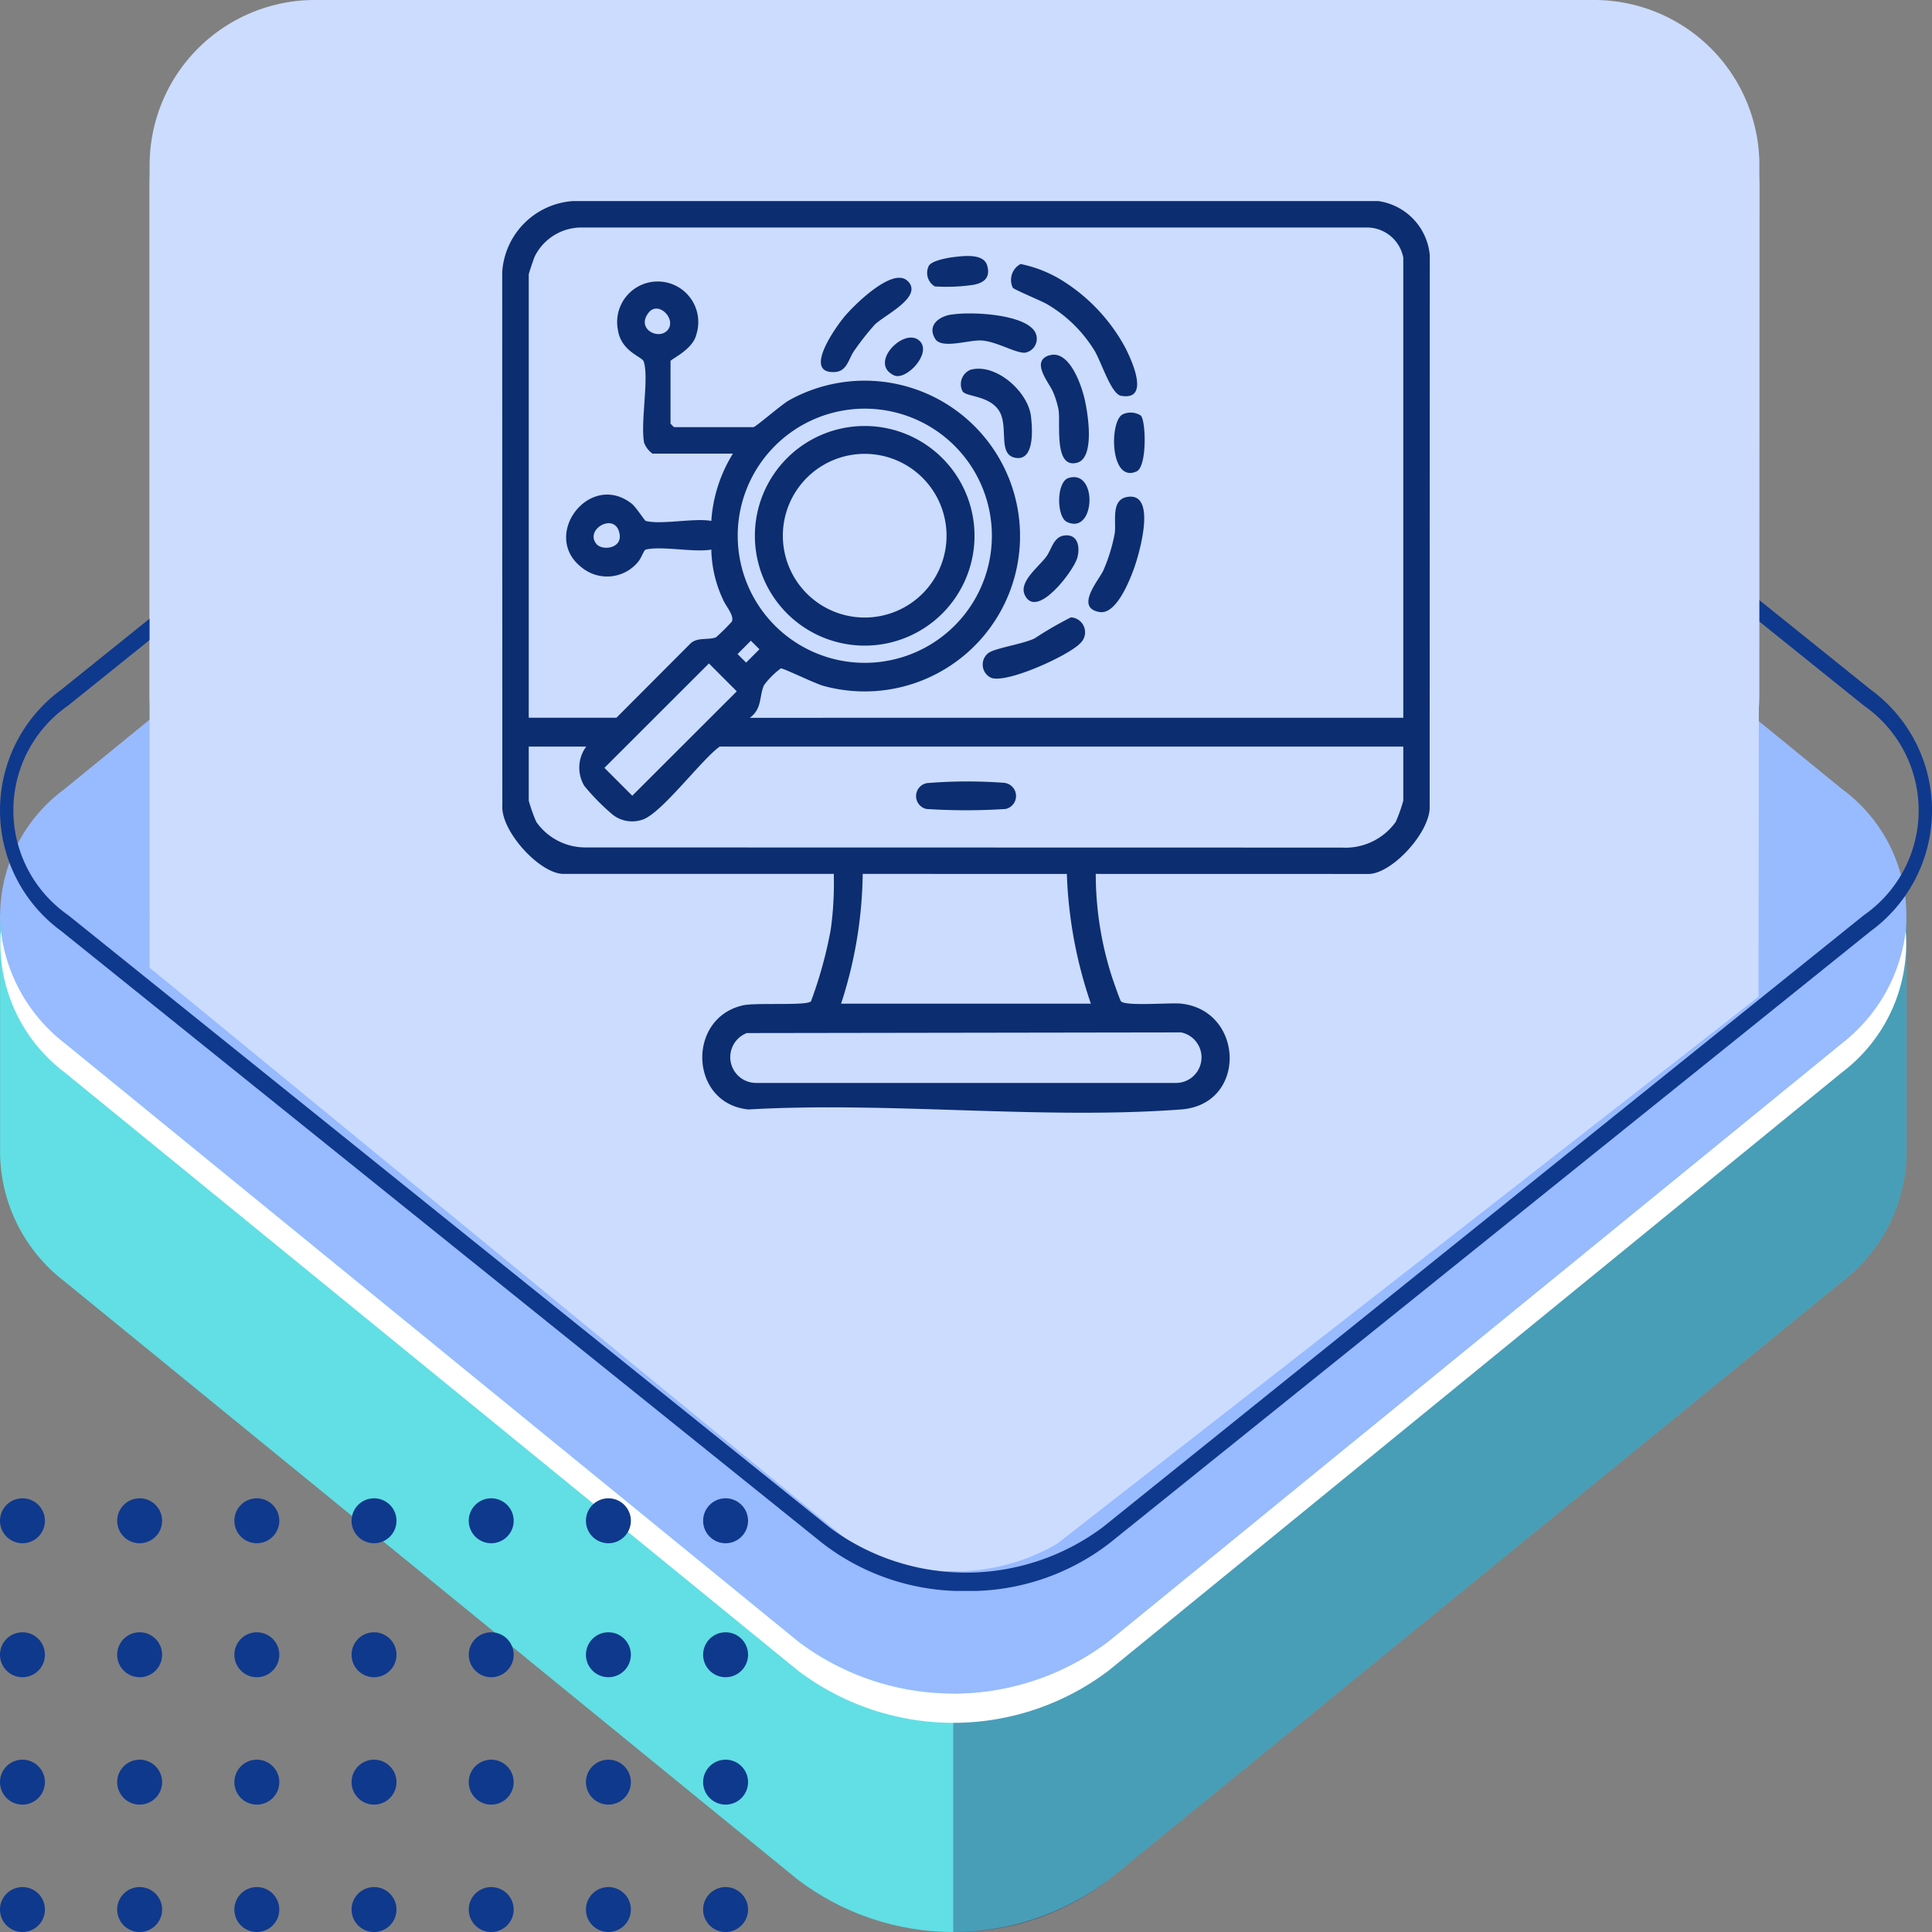 <svg xmlns="http://www.w3.org/2000/svg" xmlns:xlink="http://www.w3.org/1999/xlink" width="99" height="99" viewBox="0 0 99 99">
  <rect x="0" y="0" width="99" height="99" fill="#808080" stroke="none"/>
  <defs>
    <clipPath id="clip-path">
      <rect id="Rectangle_403416" data-name="Rectangle 403416" width="97.687" height="91.902" fill="#d1f3f5"/>
    </clipPath>
    <clipPath id="clip-path-2">
      <path id="Path_875268" data-name="Path 875268" d="M1.5,23.675l-1.5.6V36.6a8.4,8.4,0,0,0,3.3,6.507L40.867,73.755a13.171,13.171,0,0,0,15.954,0L94.388,43.113a8.425,8.425,0,0,0,3.3-6.393c0-.1,0-.206,0-.309l.006,0V24.386l-2.354-1.849A12.143,12.143,0,0,1,85.987,32.73L59.069,54.97,47.32,60.964l-37.5-27.34.867-.708c-3.2-2.116-4.931-6.953-6.664-11.367Z" transform="translate(0 -21.549)" fill="#61dfe4"/>
    </clipPath>
    <clipPath id="clip-path-3">
      <rect id="Rectangle_403409" data-name="Rectangle 403409" width="97.687" height="91.903" fill="none"/>
    </clipPath>
    <clipPath id="clip-path-4">
      <rect id="Rectangle_403408" data-name="Rectangle 403408" width="48.843" height="53.75" fill="none"/>
    </clipPath>
    <clipPath id="clip-path-5">
      <path id="Path_875270" data-name="Path 875270" d="M34.642,9.4,3.311,35.8c1.733,4.413,3.46,9.251,6.664,11.367l35.6-29.041a4.219,4.219,0,0,1,5.109,0L85.662,46.66l-.388.323A12.143,12.143,0,0,0,94.62,36.789L55.364,5.942,43.942,1.678Z" transform="translate(-3.311 -1.678)" fill="#61dfe4"/>
    </clipPath>
    <clipPath id="clip-path-7">
      <rect id="Rectangle_403411" data-name="Rectangle 403411" width="44.819" height="45.491" fill="none"/>
    </clipPath>
    <clipPath id="clip-path-8">
      <path id="Path_875272" data-name="Path 875272" d="M46.289,72.571,8.722,41.927a2.585,2.585,0,0,1,0-4.17L46.288,7.115a4.217,4.217,0,0,1,5.109,0L88.965,37.759a2.583,2.583,0,0,1,0,4.168L51.4,72.57a4.218,4.218,0,0,1-5.109,0M48.7,0a12.642,12.642,0,0,0-7.835,2.691L3.3,33.335a8.067,8.067,0,0,0,0,13.013L40.867,76.993a13.166,13.166,0,0,0,15.954,0L94.388,46.349a8.067,8.067,0,0,0,0-13.013L56.82,2.691A12.642,12.642,0,0,0,48.985,0Z" transform="translate(-0.001)" fill="#98baff"/>
    </clipPath>
    <clipPath id="clip-path-10">
      <path id="Path_875275" data-name="Path 875275" d="M44.962,72.924,7.4,42.282a3.659,3.659,0,0,1,0-5.9L44.961,5.738a5.97,5.97,0,0,1,7.232,0L89.76,36.383a3.657,3.657,0,0,1,0,5.9L52.193,72.924a5.97,5.97,0,0,1-7.231,0M41.66,3.046,4.094,33.689a7,7,0,0,0,0,11.284L41.662,75.619a11.426,11.426,0,0,0,13.833,0L93.062,44.973a6.994,6.994,0,0,0,0-11.282L55.493,3.046a11.416,11.416,0,0,0-13.833,0" transform="translate(-1.234 -0.712)" fill="#98baff"/>
    </clipPath>
    <clipPath id="clip-path-11">
      <rect id="Rectangle_403406" data-name="Rectangle 403406" width="38.332" height="22.221" fill="#0f398d"/>
    </clipPath>
    <clipPath id="clip-path-12">
      <rect id="Rectangle_403518" data-name="Rectangle 403518" width="82.49" height="80.524" fill="#cbdcff"/>
    </clipPath>
    <clipPath id="clip-path-13">
      <rect id="Rectangle_403232" data-name="Rectangle 403232" width="99" height="79.995" fill="#0f398d"/>
    </clipPath>
    <clipPath id="clip-path-14">
      <rect id="Rectangle_404838" data-name="Rectangle 404838" width="47.531" height="46.715" fill="#0c2d70"/>
    </clipPath>
  </defs>
  <g id="img25" transform="translate(-1881.438 4715)">
    <g id="Group_1101594" data-name="Group 1101594" transform="translate(1881.438 -4715)">
      <g id="Group_1100744" data-name="Group 1100744" transform="translate(0.004 7.098)">
        <g id="Group_1100514" data-name="Group 1100514" clip-path="url(#clip-path)">
          <g id="Group_1100495" data-name="Group 1100495" transform="translate(0 37.005)">
            <g id="Group_1100494" data-name="Group 1100494" clip-path="url(#clip-path-2)">
              <path id="Path_875399" data-name="Path 875399" d="M18.655,14.846,127.412,0,108.757,115.115,0,129.961Z" transform="translate(-39.284 50.577) rotate(-60)" fill="#61dfe4"/>
            </g>
          </g>
          <g id="Group_1100500" data-name="Group 1100500" transform="translate(0 0)">
            <g id="Group_1100499" data-name="Group 1100499" clip-path="url(#clip-path-3)">
              <g id="Group_1100498" data-name="Group 1100498" transform="translate(48.843 38.152)" opacity="0.3">
                <g id="Group_1100497" data-name="Group 1100497">
                  <g id="Group_1100496" data-name="Group 1100496" clip-path="url(#clip-path-4)">
                    <path id="Path_875269" data-name="Path 875269" d="M77.329,32.25,50.411,54.49,40.185,59.707V75.968a12.671,12.671,0,0,0,7.978-2.691L85.73,42.632a8.422,8.422,0,0,0,3.3-6.392c0-.1,0-.208,0-.311l.006,0V23.908l-2.153-1.692h-.225A12.151,12.151,0,0,1,77.329,32.25" transform="translate(-40.185 -22.217)" fill="#0f054c"/>
                  </g>
                </g>
              </g>
            </g>
          </g>
          <g id="Group_1100502" data-name="Group 1100502" transform="translate(4.024 2.882)">
            <g id="Group_1100501" data-name="Group 1100501" clip-path="url(#clip-path-5)">
              <path id="Path_875400" data-name="Path 875400" d="M17.015,13.147,113.324,0,96.309,105,0,118.145Z" transform="matrix(0.5, -0.866, 0.866, 0.5, -33.835, 42.279)" fill="#61dfe4"/>
            </g>
          </g>
          <g id="Group_1100507" data-name="Group 1100507" transform="translate(0 0)">
            <g id="Group_1100506" data-name="Group 1100506" clip-path="url(#clip-path-3)">
              <g id="Group_1100505" data-name="Group 1100505" transform="translate(4.024 2.881)" opacity="0.3">
                <g id="Group_1100504" data-name="Group 1100504">
                  <g id="Group_1100503" data-name="Group 1100503" clip-path="url(#clip-path-7)">
                    <path id="Path_875271" data-name="Path 875271" d="M48.13,3.241,43.942,1.677,34.642,9.4,3.311,35.8c1.733,4.413,3.459,9.253,6.664,11.368l35.6-29.041a4.062,4.062,0,0,1,2.555-.86Z" transform="translate(-3.311 -1.678)" fill="#0f054c"/>
                  </g>
                </g>
              </g>
            </g>
          </g>
          <g id="Group_1100509" data-name="Group 1100509" transform="translate(0.001)">
            <g id="Group_1100508" data-name="Group 1100508" clip-path="url(#clip-path-8)">
              <rect id="Rectangle_403413" data-name="Rectangle 403413" width="99.885" height="80.582" transform="translate(-1.099 0)" fill="#98baff"/>
            </g>
          </g>
          <g id="Group_1100511" data-name="Group 1100511" transform="translate(0 0)">
            <g id="Group_1100510" data-name="Group 1100510" clip-path="url(#clip-path-3)">
              <path id="Path_875273" data-name="Path 875273" d="M87.606,35.147,50.038,4.5a4.217,4.217,0,0,0-5.109,0L7.363,35.146a2.592,2.592,0,0,0-.935,2.833,2.846,2.846,0,0,1,.935-1.334L44.93,6a4.217,4.217,0,0,1,5.109,0L87.606,36.645a2.85,2.85,0,0,1,.935,1.336,2.592,2.592,0,0,0-.935-2.833" transform="translate(1.359 2.612)" fill="#fff"/>
              <path id="Path_875274" data-name="Path 875274" d="M94.388,29.4,56.821,60.039a13.166,13.166,0,0,1-15.954,0L3.3,29.395A8.537,8.537,0,0,1,.04,23.637,8.284,8.284,0,0,0,3.3,30.894L40.867,61.539a13.171,13.171,0,0,0,15.954,0L94.388,30.894a8.281,8.281,0,0,0,3.259-7.255A8.539,8.539,0,0,1,94.388,29.4" transform="translate(0.001 16.954)" fill="#fff"/>
            </g>
          </g>
          <g id="Group_1100513" data-name="Group 1100513" transform="translate(1.5 1.223)">
            <g id="Group_1100512" data-name="Group 1100512" clip-path="url(#clip-path-10)">
              <rect id="Rectangle_403415" data-name="Rectangle 403415" width="96.595" height="78.015" transform="translate(-0.954 0)" fill="#98baff"/>
            </g>
          </g>
        </g>
      </g>
      <g id="Group_1100747" data-name="Group 1100747" transform="translate(0 76.779)">
        <g id="Group_1100491" data-name="Group 1100491" transform="translate(0 0)" clip-path="url(#clip-path-11)">
          <path id="Path_875261" data-name="Path 875261" d="M30.025,21.071a1.151,1.151,0,1,1,1.151,1.15,1.151,1.151,0,0,1-1.151-1.15m-4.854,1.15a1.151,1.151,0,1,0-1.151-1.15,1.15,1.15,0,0,0,1.151,1.15m-6.005,0a1.151,1.151,0,1,0-1.151-1.15,1.15,1.15,0,0,0,1.151,1.15m-6.005,0a1.151,1.151,0,1,0-1.151-1.15,1.15,1.15,0,0,0,1.151,1.15m-6.005,0a1.151,1.151,0,1,0-1.151-1.15,1.15,1.15,0,0,0,1.151,1.15m-6.005,0A1.151,1.151,0,1,0,0,21.071a1.15,1.15,0,0,0,1.151,1.15m30.025-6.528a1.151,1.151,0,1,0-1.151-1.151,1.151,1.151,0,0,0,1.151,1.151m-6.005,0a1.151,1.151,0,1,0-1.151-1.151,1.151,1.151,0,0,0,1.151,1.151m-6.005,0a1.151,1.151,0,1,0-1.151-1.151,1.151,1.151,0,0,0,1.151,1.151m-6.005,0a1.151,1.151,0,1,0-1.151-1.151,1.151,1.151,0,0,0,1.151,1.151m-6.005,0a1.151,1.151,0,1,0-1.151-1.151,1.151,1.151,0,0,0,1.151,1.151m-6.005,0A1.151,1.151,0,1,0,0,14.542a1.151,1.151,0,0,0,1.151,1.151M31.176,9.165a1.151,1.151,0,1,0-1.151-1.151,1.151,1.151,0,0,0,1.151,1.151M36.03,21.071a1.151,1.151,0,1,1,1.151,1.15,1.151,1.151,0,0,1-1.151-1.15m1.151-5.378a1.151,1.151,0,1,0-1.151-1.151,1.151,1.151,0,0,0,1.151,1.151m0-6.528A1.151,1.151,0,1,0,36.03,8.014a1.151,1.151,0,0,0,1.151,1.151m-12.01,0A1.151,1.151,0,1,0,24.02,8.014a1.151,1.151,0,0,0,1.151,1.151m-6.005,0a1.151,1.151,0,1,0-1.151-1.151,1.151,1.151,0,0,0,1.151,1.151m-6.005,0A1.151,1.151,0,1,0,12.01,8.014a1.151,1.151,0,0,0,1.151,1.151m-6.005,0A1.151,1.151,0,1,0,6.005,8.014,1.151,1.151,0,0,0,7.156,9.165m-6.005,0A1.151,1.151,0,1,0,0,8.014,1.151,1.151,0,0,0,1.151,9.165M31.176,2.3a1.151,1.151,0,1,0-1.151-1.151A1.151,1.151,0,0,0,31.176,2.3m6.005,0A1.151,1.151,0,1,0,36.03,1.151,1.151,1.151,0,0,0,37.181,2.3m-12.01,0A1.151,1.151,0,1,0,24.02,1.151,1.151,1.151,0,0,0,25.171,2.3m-6.005,0a1.151,1.151,0,1,0-1.151-1.151A1.151,1.151,0,0,0,19.166,2.3m-6.005,0A1.151,1.151,0,1,0,12.01,1.151,1.151,1.151,0,0,0,13.161,2.3m-6.005,0A1.151,1.151,0,1,0,6.005,1.151,1.151,1.151,0,0,0,7.156,2.3m-6.005,0A1.151,1.151,0,1,0,0,1.151,1.151,1.151,0,0,0,1.151,2.3" transform="translate(0 0)" fill="#0f398d"/>
        </g>
      </g>
      <g id="Group_1100749" data-name="Group 1100749" transform="translate(7.664)">
        <g id="Group_1100748" data-name="Group 1100748" clip-path="url(#clip-path-12)">
          <path id="Path_875398" data-name="Path 875398" d="M8.527,0H73.888a8.471,8.471,0,0,1,8.564,8.374l-.043,42.7L46.453,79.117a10.488,10.488,0,0,1-10.493,0L-.184,49.467-.036,8.374A8.47,8.47,0,0,1,8.527,0" transform="translate(0.039 0)" fill="#cbdcff"/>
        </g>
      </g>
      <g id="Group_1100745" data-name="Group 1100745" transform="translate(0 1.529)">
        <g id="Group_1100096" data-name="Group 1100096" transform="translate(0 0)" clip-path="url(#clip-path-13)">
          <path id="Path_873771" data-name="Path 873771" d="M49.5,80a11.773,11.773,0,0,1-7.351-2.447L3.141,46.183a7.662,7.662,0,0,1,0-12.372L42.147,2.445a12.282,12.282,0,0,1,14.705,0L95.86,33.812a7.662,7.662,0,0,1,0,12.372L56.854,77.549A11.777,11.777,0,0,1,49.5,80M49.5.938a11.235,11.235,0,0,0-7.011,2.331L3.483,34.633a6.537,6.537,0,0,0,0,10.725L42.492,76.727a11.713,11.713,0,0,0,14.02,0L95.518,45.361a6.537,6.537,0,0,0,0-10.725L56.511,3.269A11.235,11.235,0,0,0,49.5.938" transform="translate(0 -0.001)" fill="#0f398d"/>
        </g>
      </g>
      <rect id="Rectangle_403516" data-name="Rectangle 403516" width="82.49" height="44.076" rx="9" transform="translate(7.664 0.529)" fill="#cbdcff"/>
    </g>
    <g id="Group_1102770" data-name="Group 1102770" transform="translate(1907.173 -4704.696)">
      <g id="Group_1102769" data-name="Group 1102769" clip-path="url(#clip-path-14)">
        <path id="Path_877895" data-name="Path 877895" d="M30.414,34.478a17.22,17.22,0,0,0,.827,5.267c.065.2.413,1.2.464,1.26.221.266,2.531.061,3.081.12,3.239.349,3.4,5.169,0,5.423-7.149.534-14.953-.414-22.171,0-3.027-.3-3.175-4.686-.278-5.335.678-.152,3.282.036,3.485-.208a21.715,21.715,0,0,0,1.011-3.667,17.366,17.366,0,0,0,.157-2.86H3.144c-1.221,0-3.226-2.2-3.138-3.51L0,3.634A3.9,3.9,0,0,1,3.631,0H44.884a3.082,3.082,0,0,1,2.646,2.771l-.006,28.2c.088,1.31-1.918,3.51-3.138,3.51Zm15.759-8V2.9a1.9,1.9,0,0,0-1.78-1.544H4A2.674,2.674,0,0,0,1.666,2.837c-.052.115-.307.875-.307.924V26.476H5.852l3.75-3.76c.354-.4.976-.2,1.357-.366a10.249,10.249,0,0,0,.807-.8c.141-.312-.32-.8-.458-1.144a6.3,6.3,0,0,1-.593-2.546c-.92.155-2.543-.2-3.366,0-.087.021-.232.456-.385.626a2.055,2.055,0,0,1-2.887.292c-2.117-1.63.386-4.944,2.544-3.283.245.189.67.878.733.895.781.209,2.47-.159,3.361,0a7.456,7.456,0,0,1,1.107-3.448H7.7a1.207,1.207,0,0,1-.428-.557c-.2-1.043.261-3.309-.022-4.164-.084-.253-1.162-.506-1.324-1.63a2.079,2.079,0,1,1,4.026.23c-.179.8-1.328,1.282-1.328,1.38v3.2a1.235,1.235,0,0,0,.185.185H12.87c.114,0,1.438-1.159,1.826-1.375a7.962,7.962,0,1,1,1.781,14.636c-.4-.1-2.086-.922-2.2-.9a4.056,4.056,0,0,0-.861.859c-.256.558-.083,1.2-.728,1.673ZM8.469,6.623C8.96,6.058,8,5.08,7.5,5.72c-.656.842.52,1.416.966.9M25.091,17.15a6.512,6.512,0,1,0-6.512,6.512,6.512,6.512,0,0,0,6.512-6.512m-20.255.431c.3.341,1.291.229,1.181-.5-.183-1.2-1.839-.261-1.181.5m7.905,4.947-.683.685.44.438.683-.685Zm-2.149,1.165-5.355,5.35,1.427,1.429,5.355-5.35ZM4.313,27.953H1.359v2.77a7.955,7.955,0,0,0,.387,1.09,3.073,3.073,0,0,0,2.508,1.309l38.785.008a3.169,3.169,0,0,0,2.746-1.317,7.94,7.94,0,0,0,.388-1.09v-2.77H11.146c-.956.678-3.034,3.5-4,3.758a1.619,1.619,0,0,1-1.473-.258,11.463,11.463,0,0,1-1.468-1.487,1.821,1.821,0,0,1,.1-2.013m24.623,6.525H18.472a22.187,22.187,0,0,1-1.108,6.648h12.8a22.764,22.764,0,0,1-1.231-6.648M12.531,42.634a1.322,1.322,0,0,0,.463,2.555H34.538A1.308,1.308,0,0,0,34.79,42.6Z" transform="translate(0 -0.001)" fill="#0c2d70"/>
        <path id="Path_877896" data-name="Path 877896" d="M212.283,26.131a6.5,6.5,0,0,1,2.239.915,9.2,9.2,0,0,1,3.134,3.391c.313.621,1.288,2.712-.225,2.448-.516-.09-1.015-1.754-1.371-2.329a6.964,6.964,0,0,0-2.431-2.371c-.289-.168-1.69-.745-1.746-.838a.922.922,0,0,1,.4-1.216" transform="translate(-185.719 -22.907)" fill="#0c2d70"/>
        <path id="Path_877897" data-name="Path 877897" d="M245.922,123.05c1.613-.339.662,2.921.374,3.705-.249.678-.922,2.328-1.752,2.182-1.279-.224-.029-1.636.2-2.133a8.805,8.805,0,0,0,.58-1.882c.094-.586-.208-1.7.6-1.873" transform="translate(-213.94 -107.88)" fill="#0c2d70"/>
        <path id="Path_877898" data-name="Path 877898" d="M137.113,32.085c.813.812-1.211,1.748-1.7,2.242a13.791,13.791,0,0,0-1.03,1.309c-.3.4-.362,1.071-1,1.11-1.69.1.054-2.323.491-2.845.487-.581,2.481-2.569,3.234-1.816" transform="translate(-116.332 -27.987)" fill="#0c2d70"/>
        <path id="Path_877899" data-name="Path 877899" d="M224.654,63.975c1-.307,1.623,1.457,1.8,2.213.171.72.553,3.035-.377,3.286-1.205.325-.843-2.007-.951-2.7a4.442,4.442,0,0,0-.29-.941c-.194-.456-1.167-1.559-.184-1.862" transform="translate(-196.617 -56.068)" fill="#0c2d70"/>
        <path id="Path_877900" data-name="Path 877900" d="M191.379,69.828c1.294-.379,2.961,1.1,3.117,2.371.075.615.2,2.288-.775,2.138s-.326-1.644-.883-2.449c-.532-.769-1.7-.674-1.854-.977a.8.8,0,0,1,.4-1.083" transform="translate(-167.403 -61.178)" fill="#0c2d70"/>
        <path id="Path_877901" data-name="Path 877901" d="M204.5,173.251a.765.765,0,0,1,.475,1.33c-.6.637-3.839,2.107-4.586,1.756a.746.746,0,0,1-.1-1.271c.375-.25,1.7-.435,2.345-.733a19.208,19.208,0,0,1,1.866-1.082" transform="translate(-175.359 -151.92)" fill="#0c2d70"/>
        <path id="Path_877902" data-name="Path 877902" d="M180.019,46.83c.985-.164,3.417-.04,4.161.7a.723.723,0,0,1-.373,1.249c-.48.024-1.462-.579-2.219-.626-.658-.041-2.046.457-2.378-.085-.418-.681.174-1.136.809-1.242" transform="translate(-157.024 -41.009)" fill="#0c2d70"/>
        <path id="Path_877903" data-name="Path 877903" d="M219.065,139.121c.737-.113.85.626.676,1.178-.214.677-2.069,3.125-2.673,1.881-.333-.684.68-1.419,1.1-1.981.263-.354.356-.994.9-1.078" transform="translate(-190.285 -121.983)" fill="#0c2d70"/>
        <path id="Path_877904" data-name="Path 877904" d="M178.24,22.907c.517-.062,1.54-.2,1.726.423.194.653-.192.925-.786,1.009a9.473,9.473,0,0,1-1.895.07.807.807,0,0,1-.312-1.046c.136-.273.959-.419,1.267-.456" transform="translate(-155.118 -20.036)" fill="#0c2d70"/>
        <path id="Path_877905" data-name="Path 877905" d="M256.026,88.206c.262.261.328,2.614-.22,2.861-1.369.618-1.4-2.588-.708-2.925a.961.961,0,0,1,.928.063" transform="translate(-223.302 -77.214)" fill="#0c2d70"/>
        <path id="Path_877906" data-name="Path 877906" d="M232.286,114.92c1.513-.465,1.367,2.955-.087,2.254-.538-.26-.55-2.059.087-2.254" transform="translate(-203.264 -100.733)" fill="#0c2d70"/>
        <path id="Path_877907" data-name="Path 877907" d="M161.067,57c.631.629-.7,2.045-1.321,1.757-1.337-.617.55-2.525,1.321-1.757" transform="translate(-139.67 -49.827)" fill="#0c2d70"/>
        <path id="Path_877908" data-name="Path 877908" d="M172.811,241.653a25.233,25.233,0,0,1,3.906-.019.68.68,0,0,1,.128,1.344,31.492,31.492,0,0,1-4.058,0,.676.676,0,0,1,.024-1.325" transform="translate(-151.05 -211.828)" fill="#0c2d70"/>
        <path id="Path_877909" data-name="Path 877909" d="M116.42,99.237a5.627,5.627,0,1,1-5.627-5.627,5.627,5.627,0,0,1,5.627,5.627m-1.433-.006a4.194,4.194,0,1,0-4.194,4.194,4.194,4.194,0,0,0,4.194-4.194" transform="translate(-92.219 -82.085)" fill="#0c2d70"/>
      </g>
    </g>
  </g>
</svg>
